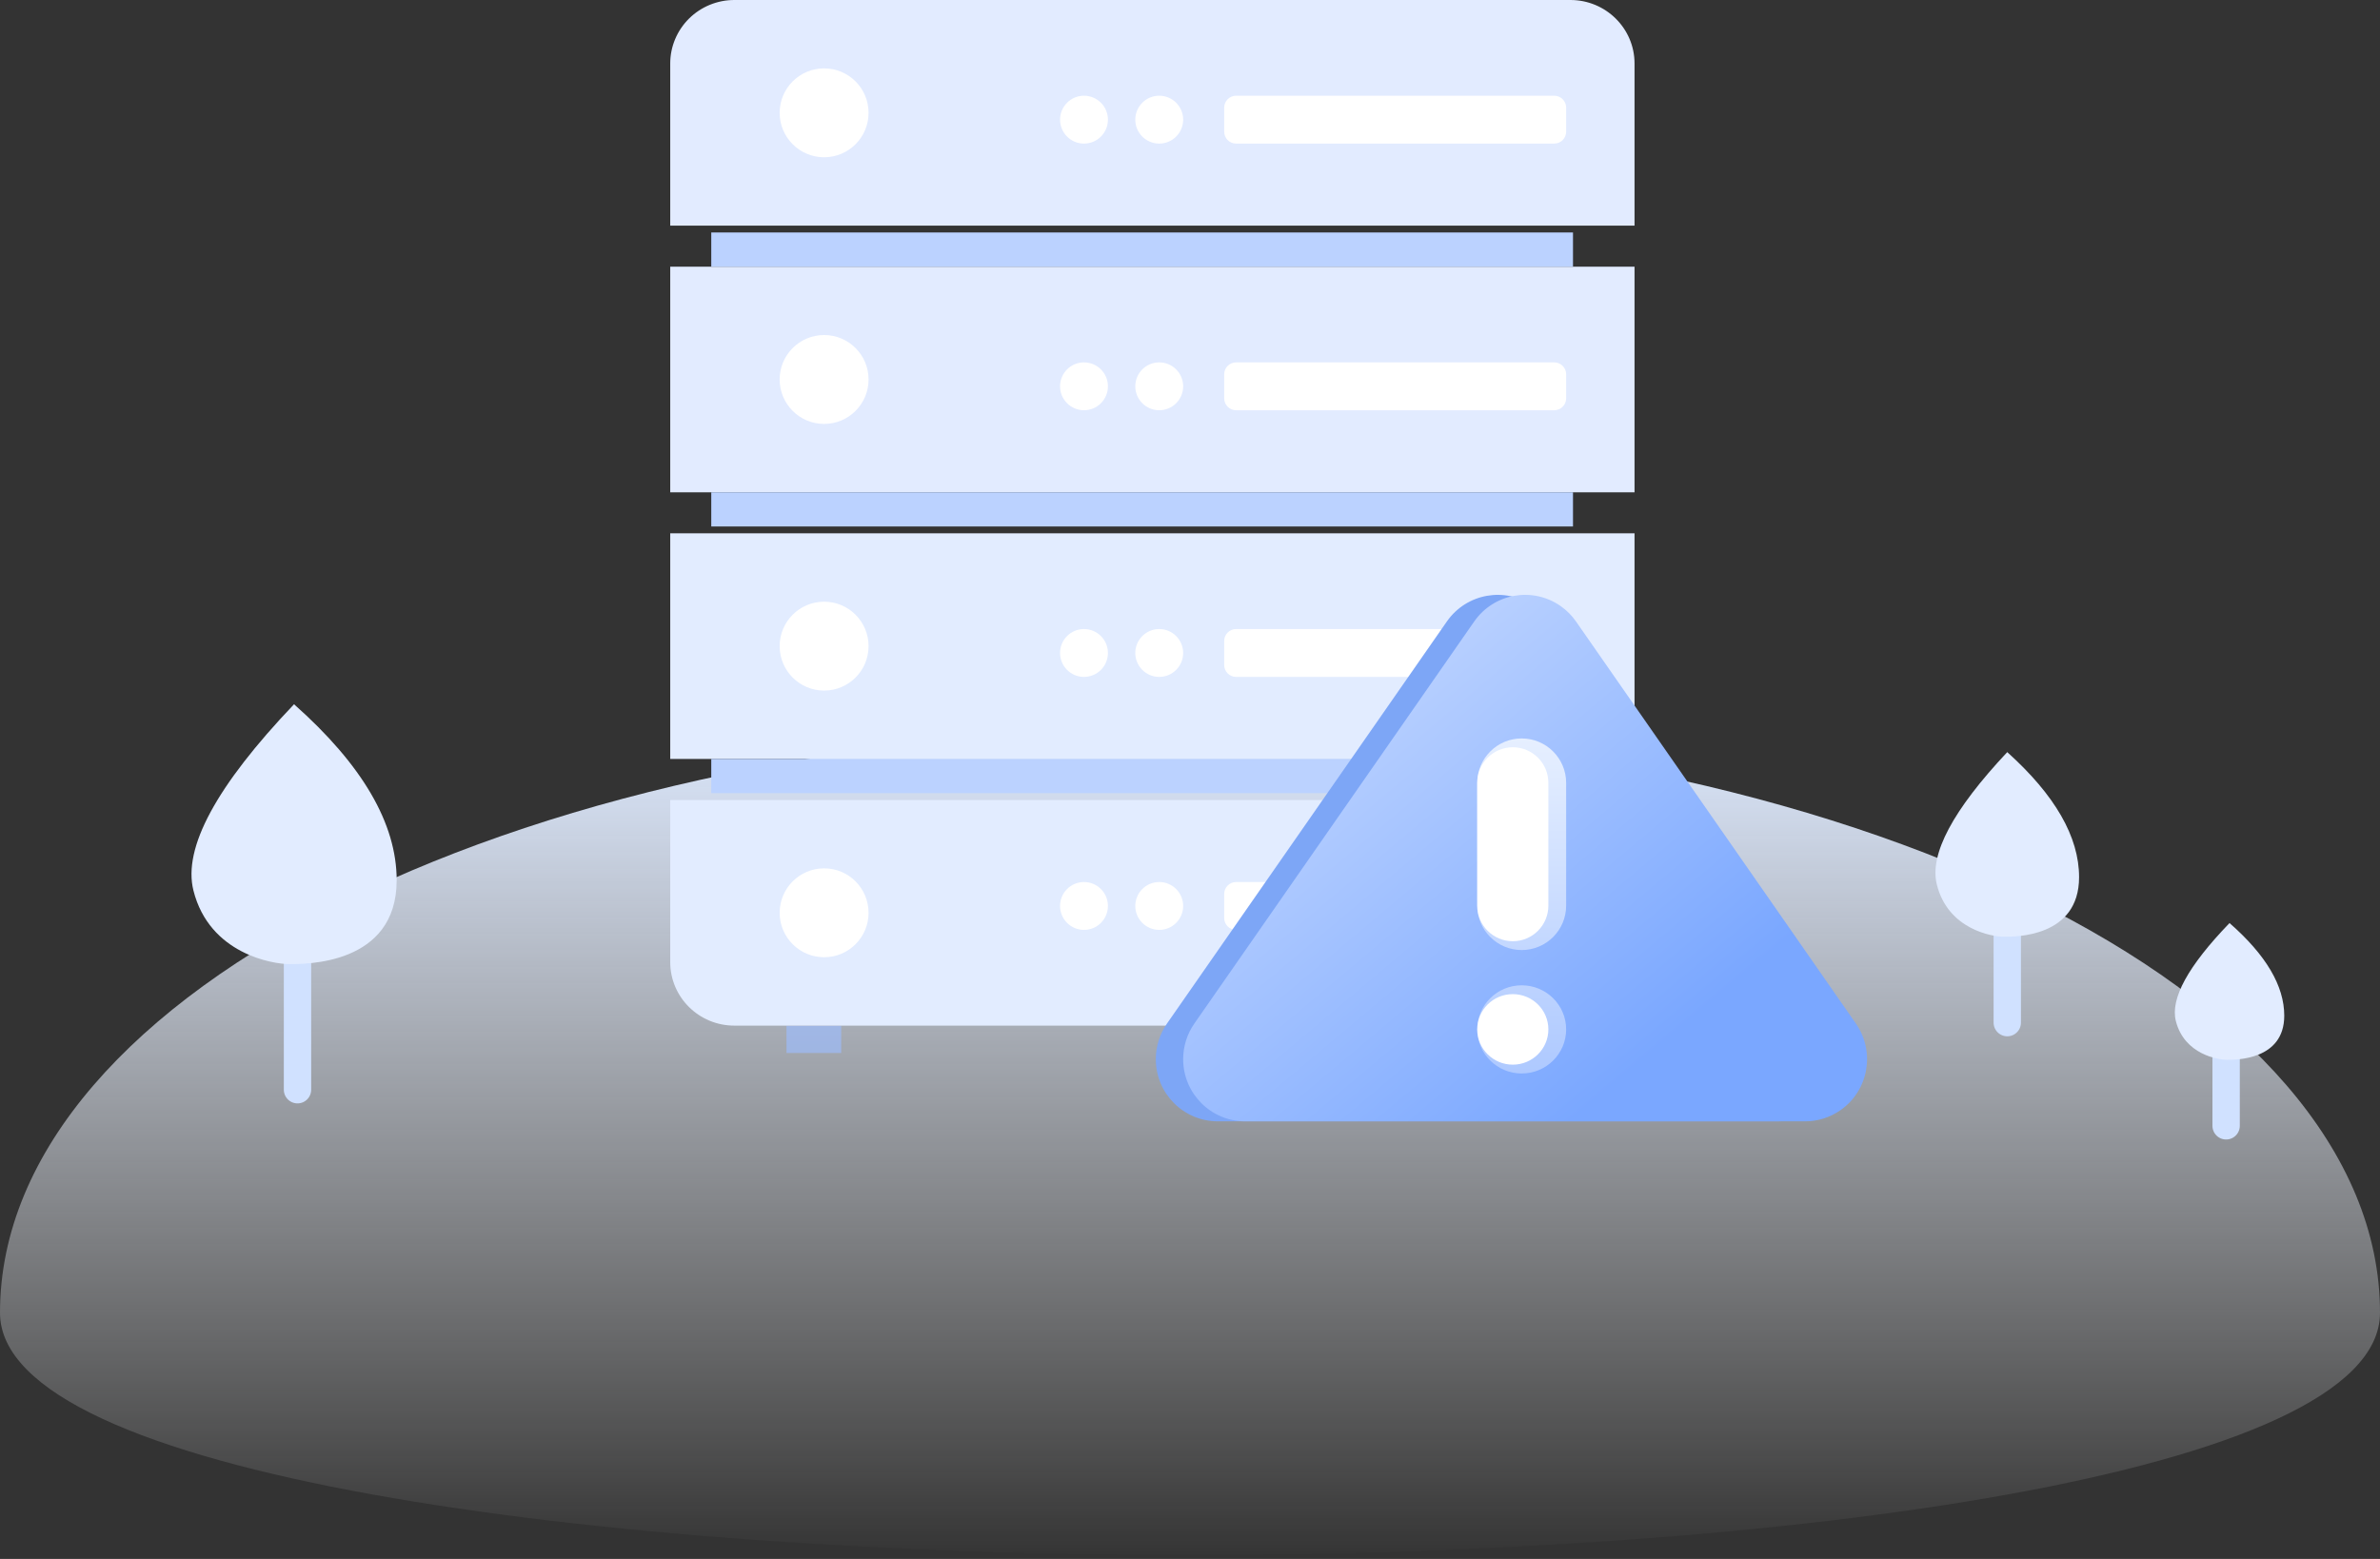 <?xml version="1.0" encoding="UTF-8"?>
<svg width="348px" height="228px" viewBox="0 0 348 228" version="1.1" xmlns="http://www.w3.org/2000/svg" xmlns:xlink="http://www.w3.org/1999/xlink">
    <rect x="0" y="0" width="348" height="228" fill="#333333" stroke="none"/>
    <title>500</title>
    <defs>
        <linearGradient x1="50%" y1="0%" x2="50%" y2="92.13%" id="linearGradient-1">
            <stop stop-color="#DBE7FC" offset="0%"></stop>
            <stop stop-color="#FFFFFF" stop-opacity="0" offset="100%"></stop>
        </linearGradient>
        <linearGradient x1="50%" y1="0%" x2="50%" y2="100%" id="linearGradient-2">
            <stop stop-color="#E2EBFF" offset="0%"></stop>
            <stop stop-color="#E2ECFF" offset="100%"></stop>
        </linearGradient>
        <linearGradient x1="81.924%" y1="71.917%" x2="26.582%" y2="21.333%" id="linearGradient-3">
            <stop stop-color="#7AA7FF" offset="0%"></stop>
            <stop stop-color="#B8D0FF" offset="100%"></stop>
        </linearGradient>
        <linearGradient x1="50%" y1="100%" x2="50%" y2="7.10542736e-13%" id="linearGradient-4">
            <stop stop-color="#AEC9FF" offset="0%"></stop>
            <stop stop-color="#E6EFFF" offset="100%"></stop>
        </linearGradient>
    </defs>
    <g id="组件库" stroke="none" stroke-width="1" fill="none" fill-rule="evenodd">
        <g id="05缺省页面" transform="translate(-1175, -2787)">
            <g id="3" transform="translate(629, 2430)">
                <g id="500" transform="translate(546, 357)">
                    <path d="M348,192 C348,144.78 270.098,106.5 174,106.5 C77.902,106.5 0,144.78 0,192 C0,239.22 348,239.22 348,192 Z" id="椭圆形备份" fill="url(#linearGradient-1)" fill-rule="nonzero"></path>
                    <g id="树1" transform="translate(28, 103)">
                        <line x1="15.5" y1="37.625" x2="15.5" y2="56.375" id="直线" stroke="#D0E1FF" stroke-width="4" stroke-linecap="round"></line>
                        <path d="M14.994,0 C3.624,11.938 -1.28,21.016 0.283,27.236 C2.629,36.566 11.961,38 14.268,38 C16.574,38 30,38.177 30,25.742 C30,17.452 24.998,8.871 14.994,0 Z" id="路径-15" fill="#E2ECFF" fill-rule="nonzero"></path>
                    </g>
                    <g id="树2" transform="translate(283, 110)">
                        <line x1="10.5" y1="26.438" x2="10.5" y2="39.562" id="直线" stroke="#D0E1FF" stroke-width="4" stroke-linecap="round"></line>
                        <path d="M10.496,0 C2.537,8.482 -0.896,14.933 0.198,19.352 C1.84,25.981 8.373,27 9.987,27 C11.602,27 21,27.126 21,18.29 C21,12.4 17.499,6.303 10.496,0 Z" id="路径-15" fill="#E2ECFF" fill-rule="nonzero"></path>
                    </g>
                    <g id="树3" transform="translate(318, 135)">
                        <line x1="7.5" y1="19.344" x2="7.5" y2="29.656" id="直线" stroke="#D0E1FF" stroke-width="4" stroke-linecap="round"></line>
                        <path d="M7.997,0 C1.933,6.283 -0.683,11.061 0.151,14.335 C1.402,19.245 6.379,20 7.609,20 C8.84,20 16,20.093 16,13.548 C16,9.185 13.332,4.669 7.997,0 Z" id="路径-15" fill="#E2ECFF" fill-rule="nonzero"></path>
                    </g>
                    <g id="编组-2" transform="translate(98, 0)" fill-rule="nonzero">
                        <rect id="矩形" fill="#9DBEFF" opacity="0.65" x="17" y="150" width="8" height="4"></rect>
                        <path d="M141,117 L141,140.712 C141,145.842 136.804,150 131.628,150 L9.372,150 C4.196,150 0,145.842 0,140.712 L0,117 L141,117 Z M141,78 L141,111 L0,111 L0,78 L141,78 Z M141,39 L141,72 L0,72 L0,39 L141,39 Z M131.629,1.50546242e-12 C136.804,1.50546242e-12 141,4.159 141,9.288 L141,33 L0,33 L0,9.288 C0,6.822 0.99,4.457 2.751,2.714 C4.512,0.972 6.9,-0.005 9.388,1.50546242e-12 L131.629,1.50546242e-12 Z" id="形状结合" fill="url(#linearGradient-2)"></path>
                        <path d="M132,111 L132,116 L6,116 L6,111 L132,111 Z M132,72 L132,77 L6,77 L6,72 L132,72 Z M132,34 L132,39 L6,39 L6,34 L132,34 Z" id="形状结合" fill="#BBD2FF"></path>
                        <path d="M22.5,127 C26.09,127 29,129.91 29,133.5 C29,137.09 26.09,140 22.5,140 C18.91,140 16,137.09 16,133.5 C16,129.91 18.91,127 22.5,127 Z M22.5,88 C26.09,88 29,90.91 29,94.5 C29,98.09 26.09,101 22.5,101 C18.91,101 16,98.09 16,94.5 C16,90.91 18.91,88 22.5,88 Z M22.5,49 C26.09,49 29,51.91 29,55.5 C29,59.09 26.09,62 22.5,62 C18.91,62 16,59.09 16,55.5 C16,51.91 18.91,49 22.5,49 Z M22.5,10 C26.09,10 29,12.91 29,16.5 C29,20.09 26.09,23 22.5,23 C18.91,23 16,20.09 16,16.5 C16,12.91 18.91,10 22.5,10 Z" id="形状结合" fill="#FFFFFF"></path>
                        <path d="M60.5,129 C62.433,129 64,130.567 64,132.5 C64,134.433 62.433,136 60.5,136 C58.567,136 57,134.433 57,132.5 C57,130.567 58.567,129 60.5,129 Z M60.5,92 C62.433,92 64,93.567 64,95.5 C64,97.433 62.433,99 60.5,99 C58.567,99 57,97.433 57,95.5 C57,93.567 58.567,92 60.5,92 Z M60.5,53 C62.433,53 64,54.567 64,56.5 C64,58.433 62.433,60 60.5,60 C58.567,60 57,58.433 57,56.5 C57,54.567 58.567,53 60.5,53 Z M60.5,14 C62.433,14 64,15.567 64,17.5 C64,19.433 62.433,21 60.5,21 C58.567,21 57,19.433 57,17.5 C57,15.567 58.567,14 60.5,14 Z" id="形状结合" fill="#FFFFFF"></path>
                        <path d="M71.5,129 C73.433,129 75,130.567 75,132.5 C75,134.433 73.433,136 71.5,136 C69.567,136 68,134.433 68,132.5 C68,130.567 69.567,129 71.5,129 Z M71.5,92 C73.433,92 75,93.567 75,95.5 C75,97.433 73.433,99 71.5,99 C69.567,99 68,97.433 68,95.5 C68,93.567 69.567,92 71.5,92 Z M71.5,53 C73.433,53 75,54.567 75,56.5 C75,58.433 73.433,60 71.5,60 C69.567,60 68,58.433 68,56.5 C68,54.567 69.567,53 71.5,53 Z M71.5,14 C73.433,14 75,15.567 75,17.5 C75,19.433 73.433,21 71.5,21 C69.567,21 68,19.433 68,17.5 C68,15.567 69.567,14 71.5,14 Z" id="形状结合" fill="#FFFFFF"></path>
                        <path d="M129.26,129 C130.221,129 131,129.779 131,130.74 L131,134.26 C131,135.221 130.221,136 129.26,136 L82.74,136 C81.779,136 81,135.221 81,134.26 L81,130.74 C81,129.779 81.779,129 82.74,129 L129.26,129 Z M129.26,92 C130.221,92 131,92.779 131,93.74 L131,97.26 C131,98.221 130.221,99 129.26,99 L82.74,99 C81.779,99 81,98.221 81,97.26 L81,93.74 C81,92.779 81.779,92 82.74,92 L129.26,92 Z M129.26,53 C130.221,53 131,53.779 131,54.74 L131,58.26 C131,59.221 130.221,60 129.26,60 L82.74,60 C81.779,60 81,59.221 81,58.26 L81,54.74 C81,53.779 81.779,53 82.74,53 L129.26,53 Z M129.26,14 C130.221,14 131,14.779 131,15.74 L131,19.26 C131,20.221 130.221,21 129.26,21 L82.74,21 C81.779,21 81,20.221 81,19.26 L81,15.74 C81,14.779 81.779,14 82.74,14 L129.26,14 Z" id="形状结合" fill="#FFFFFF"></path>
                    </g>
                    <g id="警告" transform="translate(169, 87)" fill-rule="nonzero">
                        <path d="M57.44,3.892 L98.367,62.702 C101.234,66.821 100.227,72.49 96.118,75.364 C94.596,76.429 92.784,77 90.927,77 L9.072,77 C4.062,77 0,72.928 0,67.906 C0,66.044 0.57,64.228 1.632,62.702 L42.56,3.892 C45.426,-0.228 51.081,-1.237 55.19,1.637 C56.067,2.25 56.828,3.013 57.44,3.892 Z" id="形状结合备份-2" fill="#7DA6F6"></path>
                        <path d="M61.44,3.892 L102.367,62.702 C105.234,66.821 104.227,72.49 100.118,75.364 C98.596,76.429 96.784,77 94.927,77 L13.072,77 C8.062,77 4,72.928 4,67.906 C4,66.044 4.57,64.228 5.632,62.702 L46.56,3.892 C49.426,-0.228 55.081,-1.237 59.19,1.637 C60.067,2.25 60.828,3.013 61.44,3.892 Z" id="形状结合" fill="url(#linearGradient-3)"></path>
                        <g id="编组-14" transform="translate(47, 21)">
                            <path d="M6.5,36.105 C10.09,36.105 13,38.992 13,42.553 C13,46.113 10.09,49 6.5,49 C2.91,49 0,46.113 0,42.553 C0,38.992 2.91,36.105 6.5,36.105 Z M6.5,1.27149753e-14 C10.09,1.20555304e-14 13,2.91 13,6.5 L13,24.447 C13,28.037 10.09,30.947 6.5,30.947 C2.91,30.947 3.99234362e-15,28.037 0,24.447 L0,6.5 C-4.39629938e-16,2.91 2.91,1.33744202e-14 6.5,1.27149753e-14 Z" id="形状结合" fill="url(#linearGradient-4)"></path>
                            <path d="M5.2,37.395 C8.072,37.395 10.4,39.704 10.4,42.553 C10.4,45.401 8.072,47.711 5.2,47.711 C2.328,47.711 0,45.401 0,42.553 C0,39.704 2.328,37.395 5.2,37.395 Z M5.2,1.289 C8.072,1.289 10.4,3.618 10.4,6.489 L10.4,24.458 C10.4,27.33 8.072,29.658 5.2,29.658 C2.328,29.658 4.79259605e-15,27.33 0,24.458 L0,6.489 C-3.51703951e-16,3.618 2.328,1.289 5.2,1.289 Z" id="形状结合" fill="#FFFFFF"></path>
                        </g>
                    </g>
                </g>
            </g>
        </g>
    </g>
</svg>